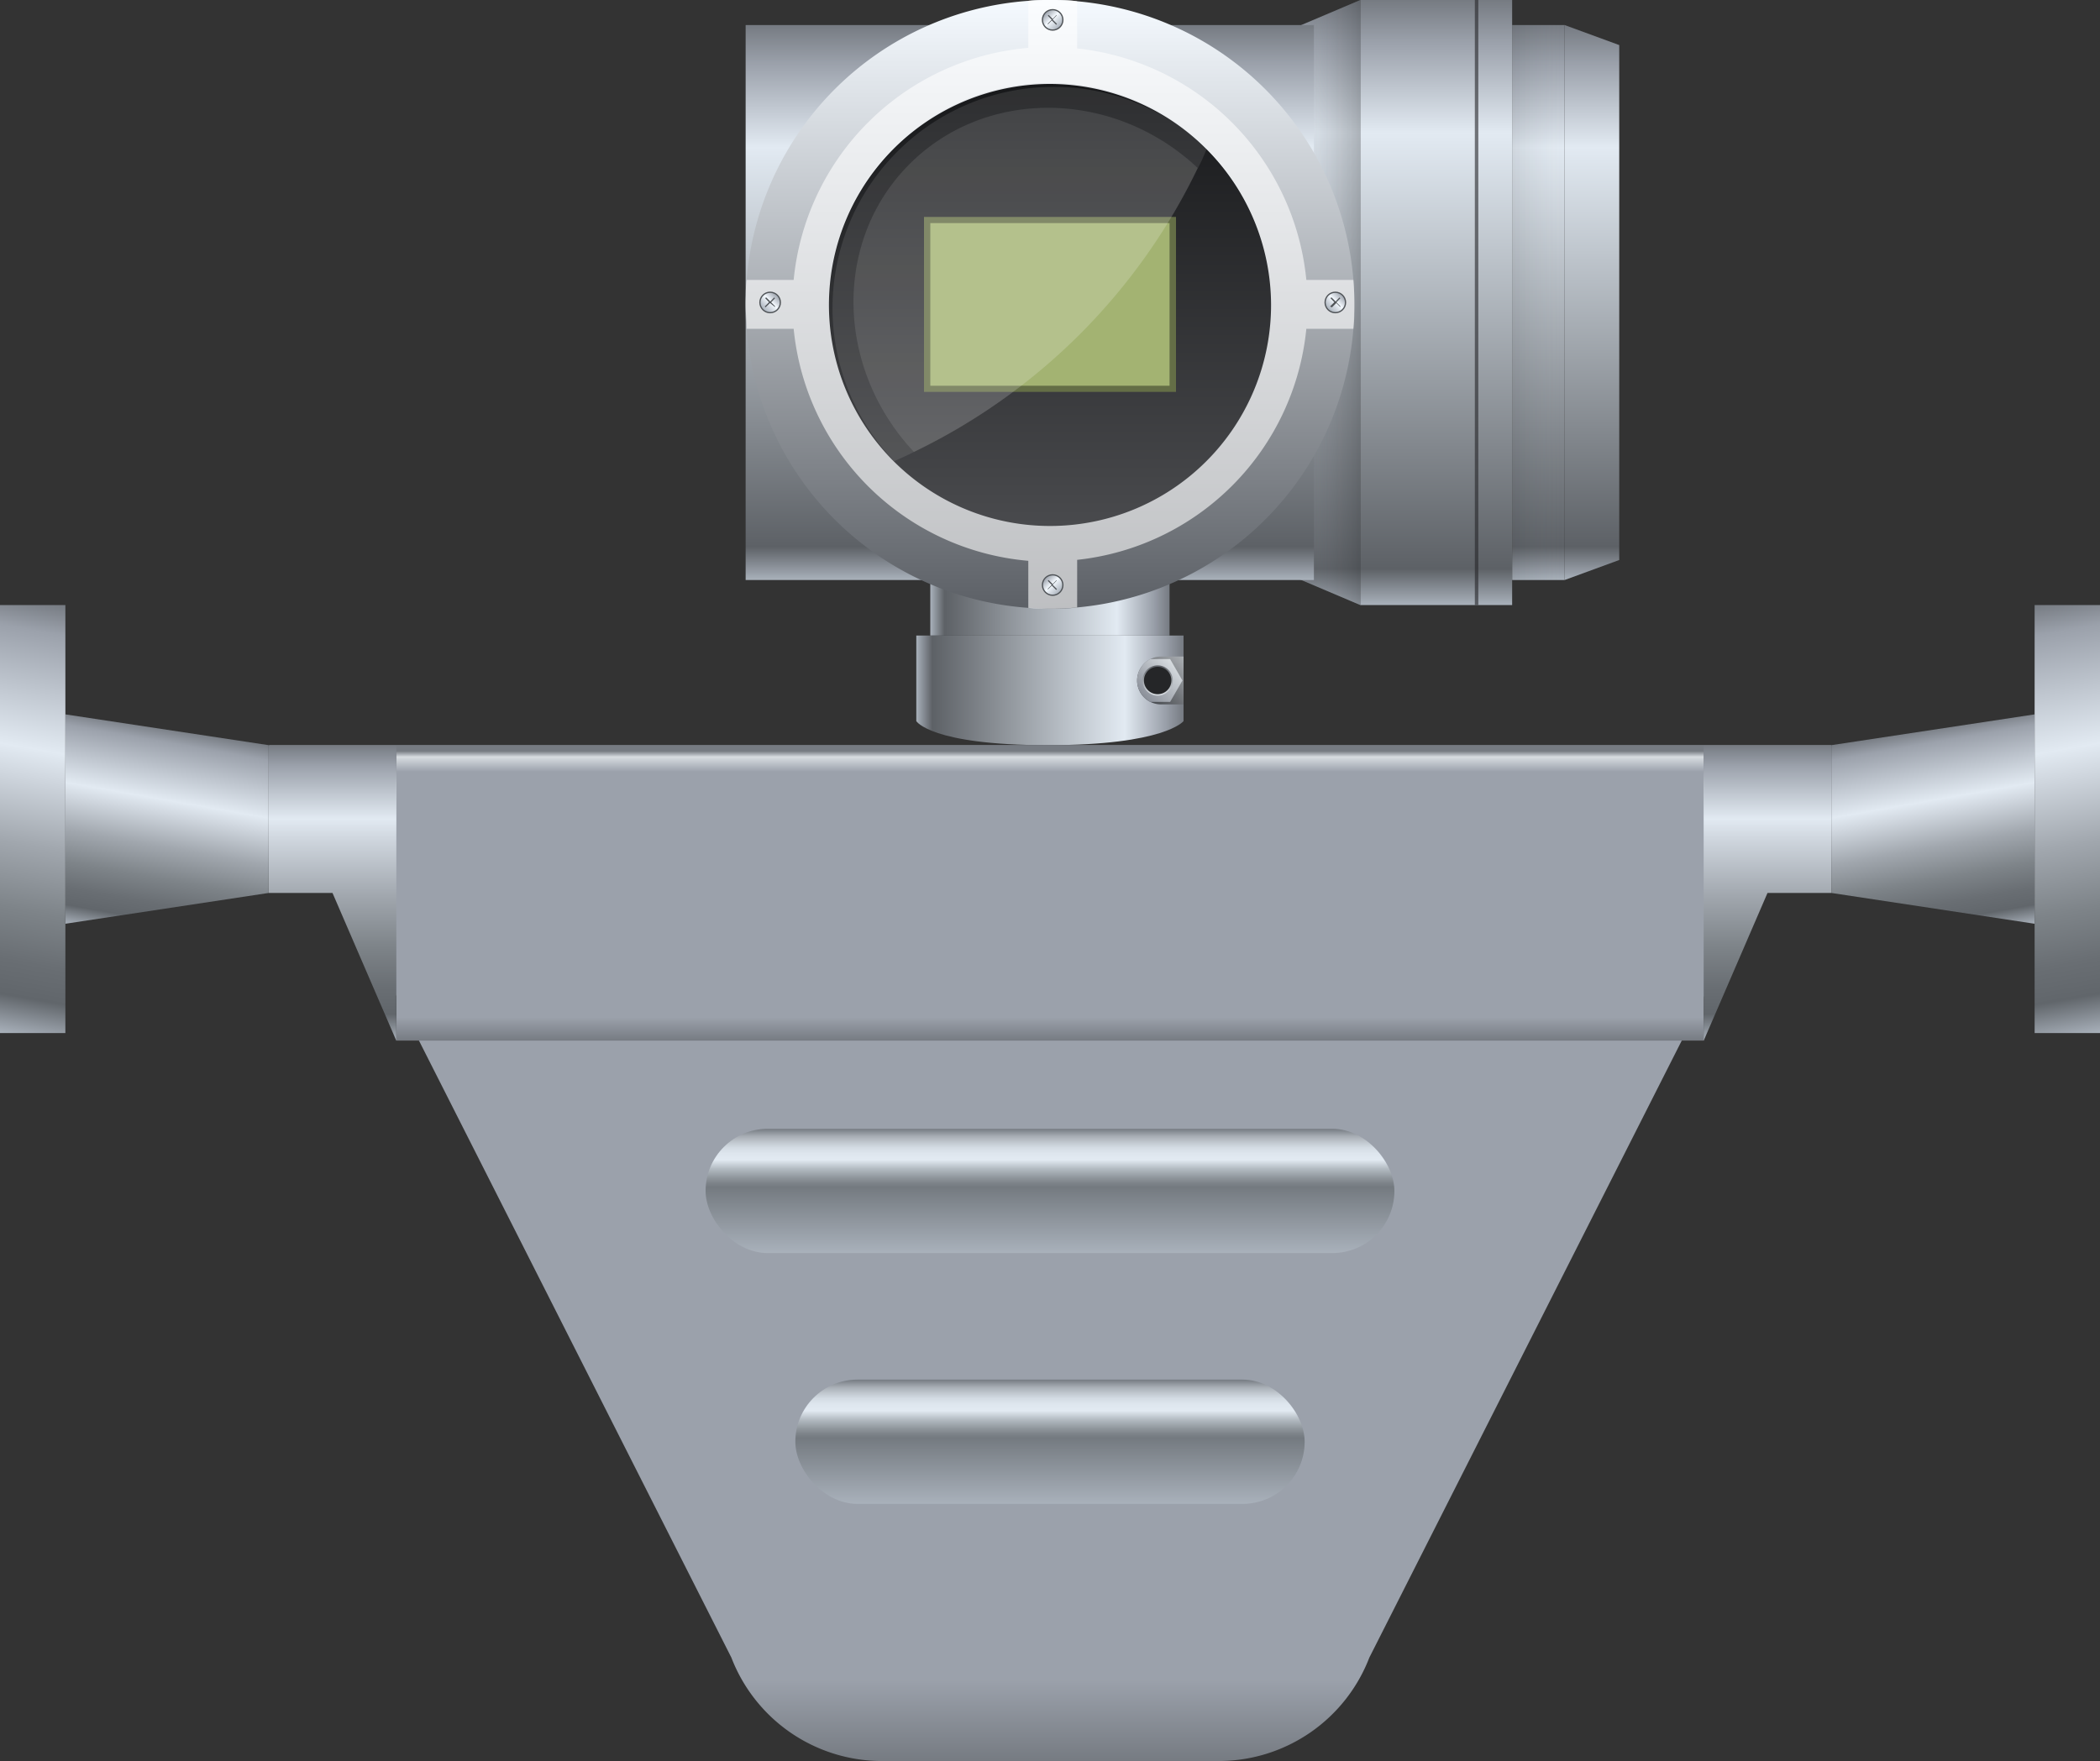 <svg xmlns="http://www.w3.org/2000/svg" xmlns:xlink="http://www.w3.org/1999/xlink" viewBox="0 0 150 125.82">
    <rect x="0" y="0" width="150" height="125.82" fill="#333333" stroke="none"/>
    <defs>
        <style>
            .cls-1 {
                fill: url(#未命名的渐变_132);
            }

            .cls-19,
            .cls-2 {
                opacity: 0.1;
            }

            .cls-2 {
                fill: url(#未命名的渐变_105);
            }

            .cls-3 {
                fill: url(#未命名的渐变_132-2);
            }

            .cls-4 {
                fill: url(#未命名的渐变_132-3);
            }

            .cls-5 {
                opacity: 0.3;
                fill: url(#未命名的渐变_158);
            }

            .cls-6 {
                fill: url(#未命名的渐变_132-4);
            }

            .cls-7 {
                fill: url(#未命名的渐变_132-5);
            }

            .cls-8 {
                fill: url(#未命名的渐变_132-6);
            }

            .cls-9 {
                fill: url(#未命名的渐变_31);
            }

            .cls-10 {
                fill: url(#未命名的渐变_124);
            }

            .cls-11,
            .cls-19 {
                fill: #fff;
            }

            .cls-11,
            .cls-32 {
                opacity: 0.6;
            }

            .cls-12 {
                fill: url(#未命名的渐变_241);
            }

            .cls-13 {
                fill: #a3b372;
            }

            .cls-14 {
                fill: #646e46;
            }

            .cls-15,
            .cls-17,
            .cls-18,
            .cls-20 {
                stroke: #505458;
                stroke-width: 0.09px;
            }

            .cls-15,
            .cls-17,
            .cls-18,
            .cls-20,
            .cls-32,
            .cls-35 {
                stroke-miterlimit: 10;
            }

            .cls-15 {
                fill: url(#未命名的渐变_303);
            }

            .cls-16 {
                fill: #505458;
            }

            .cls-17 {
                fill: url(#未命名的渐变_303-2);
            }

            .cls-18 {
                fill: url(#未命名的渐变_303-3);
            }

            .cls-20 {
                fill: url(#未命名的渐变_303-4);
            }

            .cls-21 {
                fill: url(#未命名的渐变_3);
            }

            .cls-22 {
                fill: url(#未命名的渐变_3-2);
            }

            .cls-23 {
                fill: url(#未命名的渐变_152);
            }

            .cls-24 {
                fill: url(#未命名的渐变_152-2);
            }

            .cls-25 {
                fill: url(#未命名的渐变_121);
            }

            .cls-26 {
                fill: url(#未命名的渐变_155);
            }

            .cls-27 {
                fill: url(#未命名的渐变_155-2);
            }

            .cls-28 {
                fill: url(#未命名的渐变_121-2);
            }

            .cls-29 {
                fill: url(#未命名的渐变_155-3);
            }

            .cls-30 {
                fill: url(#未命名的渐变_155-4);
            }

            .cls-31 {
                fill: url(#未命名的渐变_132-7);
            }

            .cls-32 {
                fill: none;
                stroke: #252628;
                stroke-width: 0.25px;
            }

            .cls-33 {
                fill: url(#未命名的渐变_32);
            }

            .cls-34 {
                fill: url(#未命名的渐变_5);
            }

            .cls-35 {
                fill: #252628;
                stroke-width: 0.1px;
                stroke: url(#未命名的渐变_185);
            }

            .cls-36 {
                opacity: 0.2;
            }
        </style>
        <linearGradient id="未命名的渐变_132" x1="109.88" y1="41.44" x2="109.88" y2="1.79" gradientUnits="userSpaceOnUse">
            <stop offset="0" stop-color="#a9b1bb" />
            <stop offset="0.06" stop-color="#5d6166" />
            <stop offset="0.78" stop-color="#e2eaf2" />
            <stop offset="0.93" stop-color="#9ba1ab" />
            <stop offset="1" stop-color="#767b82" />
        </linearGradient>
        <linearGradient id="未命名的渐变_105" x1="108.01" y1="21.62" x2="111.76" y2="21.62" gradientUnits="userSpaceOnUse">
            <stop offset="0" stop-color="#2e3033" />
            <stop offset="1" stop-color="#9ba1ab" stop-opacity="0" />
        </linearGradient>
        <linearGradient id="未命名的渐变_132-2" x1="113.71" y1="41.44" x2="113.71" y2="1.79" xlink:href="#未命名的渐变_132" />
        <linearGradient id="未命名的渐变_132-3" x1="94.68" y1="43.23" x2="94.68" y2="0" xlink:href="#未命名的渐变_132" />
        <linearGradient id="未命名的渐变_158" x1="92.19" y1="21.62" x2="97.17" y2="21.62" gradientUnits="userSpaceOnUse">
            <stop offset="0" stop-color="#9ba1ab" stop-opacity="0" />
            <stop offset="1" stop-color="#2e3033" />
        </linearGradient>
        <linearGradient id="未命名的渐变_132-4" x1="73.55" y1="41.44" x2="73.55" y2="1.79" xlink:href="#未命名的渐变_132" />
        <linearGradient id="未命名的渐变_132-5" x1="66.45" y1="43.36" x2="83.54" y2="43.36" xlink:href="#未命名的渐变_132" />
        <linearGradient id="未命名的渐变_132-6" x1="65.45" y1="49.33" x2="84.54" y2="49.33" xlink:href="#未命名的渐变_132" />
        <linearGradient id="未命名的渐变_31" x1="77.59" y1="24.34" x2="69.04" y2="15.79" gradientUnits="userSpaceOnUse">
            <stop offset="0" stop-color="#e6f1ff" stop-opacity="0" />
            <stop offset="0.26" stop-color="#e6f1ff" stop-opacity="0.01" />
            <stop offset="0.4" stop-color="#e6f1ff" stop-opacity="0.04" />
            <stop offset="0.51" stop-color="#e7f1ff" stop-opacity="0.09" />
            <stop offset="0.6" stop-color="#e7f2ff" stop-opacity="0.17" />
            <stop offset="0.69" stop-color="#e8f2ff" stop-opacity="0.26" />
            <stop offset="0.76" stop-color="#e9f2ff" stop-opacity="0.38" />
            <stop offset="0.83" stop-color="#eaf3ff" stop-opacity="0.53" />
            <stop offset="0.9" stop-color="#ecf3ff" stop-opacity="0.69" />
            <stop offset="0.96" stop-color="#edf4ff" stop-opacity="0.87" />
            <stop offset="1" stop-color="#eef4ff" />
        </linearGradient>
        <linearGradient id="未命名的渐变_124" x1="75" y1="43.49" x2="75" gradientUnits="userSpaceOnUse">
            <stop offset="0" stop-color="#5c6066" />
            <stop offset="1" stop-color="#f5faff" />
        </linearGradient>
        <linearGradient id="未命名的渐变_241" x1="75" y1="37.54" x2="75" y2="5.95" gradientUnits="userSpaceOnUse">
            <stop offset="0" stop-color="#494a4d" />
            <stop offset="1" stop-color="#17181a" />
        </linearGradient>
        <linearGradient id="未命名的渐变_303" x1="2217.16" y1="-593.02" x2="2217.16" y2="-591.56"
            gradientTransform="translate(-1931.57 -1127.35) rotate(45)" gradientUnits="userSpaceOnUse">
            <stop offset="0" stop-color="#9ba1ab" />
            <stop offset="0" stop-color="#abb1ba" />
            <stop offset="0.09" stop-color="#abb1ba" />
            <stop offset="0.46" stop-color="#f5faff" />
            <stop offset="1" stop-color="#a9b1bb" />
        </linearGradient>
        <linearGradient id="未命名的渐变_303-2" x1="2245.71" y1="-621.58" x2="2245.71" y2="-620.11"
            xlink:href="#未命名的渐变_303" />
        <linearGradient id="未命名的渐变_303-3" x1="482.08" y1="-2035.57" x2="482.08" y2="-2034.1"
            gradientTransform="translate(1173.16 1781.15) rotate(-45)" xlink:href="#未命名的渐变_303" />
        <linearGradient id="未命名的渐变_303-4" x1="453.53" y1="-2007.02" x2="453.53" y2="-2005.55"
            gradientTransform="translate(1173.16 1781.15) rotate(-45)" xlink:href="#未命名的渐变_303" />
        <linearGradient id="未命名的渐变_3" x1="75" y1="125.82" x2="75" y2="53.24" gradientUnits="userSpaceOnUse">
            <stop offset="0" stop-color="#767b82" />
            <stop offset="0.08" stop-color="#9ba1ab" />
            <stop offset="0.91" stop-color="#9ba1ab" />
            <stop offset="0.96" stop-color="#d7dce0" />
            <stop offset="0.98" stop-color="#767b82" />
        </linearGradient>
        <linearGradient id="未命名的渐变_3-2" x1="75" y1="74.36" x2="75" y2="53.24" xlink:href="#未命名的渐变_3" />
        <linearGradient id="未命名的渐变_152" x1="75" y1="89.53" x2="75" y2="80.65" gradientUnits="userSpaceOnUse">
            <stop offset="0" stop-color="#a9b1bb" />
            <stop offset="0.53" stop-color="#747a80" />
            <stop offset="0.56" stop-color="#7c8288" />
            <stop offset="0.61" stop-color="#91989e" />
            <stop offset="0.68" stop-color="#b4bcc3" />
            <stop offset="0.75" stop-color="#e2eaf2" />
            <stop offset="0.8" stop-color="#dee6ee" />
            <stop offset="0.85" stop-color="#d3dbe3" />
            <stop offset="0.89" stop-color="#c1c8cf" />
            <stop offset="0.94" stop-color="#a7adb4" />
            <stop offset="0.98" stop-color="#858b92" />
            <stop offset="1" stop-color="#767b82" />
        </linearGradient>
        <linearGradient id="未命名的渐变_152-2" x1="75" y1="107.45" x2="75" y2="98.57" xlink:href="#未命名的渐变_152" />
        <linearGradient id="未命名的渐变_121" x1="23.75" y1="74.36" x2="23.75" y2="53.24" gradientUnits="userSpaceOnUse">
            <stop offset="0" stop-color="#a9b1bb" />
            <stop offset="0.09" stop-color="#61666b" />
            <stop offset="0.18" stop-color="#696e73" />
            <stop offset="0.32" stop-color="#7e8489" />
            <stop offset="0.49" stop-color="#a1a7ae" />
            <stop offset="0.69" stop-color="#d1d8e0" />
            <stop offset="0.75" stop-color="#e2eaf2" />
            <stop offset="0.93" stop-color="#9ba1ab" />
            <stop offset="1" stop-color="#767b82" />
        </linearGradient>
        <linearGradient id="未命名的渐变_155" x1="10.24" y1="66.99" x2="12.86" y2="52.13" gradientUnits="userSpaceOnUse">
            <stop offset="0" stop-color="#a9b1bb" />
            <stop offset="0.09" stop-color="#61666b" />
            <stop offset="0.17" stop-color="#696e73" />
            <stop offset="0.29" stop-color="#7e8489" />
            <stop offset="0.44" stop-color="#a1a7ae" />
            <stop offset="0.6" stop-color="#d1d8e0" />
            <stop offset="0.66" stop-color="#e2eaf2" />
            <stop offset="0.93" stop-color="#9ba1ab" />
            <stop offset="1" stop-color="#767b82" />
        </linearGradient>
        <linearGradient id="未命名的渐变_155-2" x1="-0.35" y1="73.75" x2="5.02" y2="43.29" xlink:href="#未命名的渐变_155" />
        <linearGradient id="未命名的渐变_121-2" x1="123.61" y1="74.36" x2="123.61" y2="53.24"
            gradientTransform="matrix(-1, 0, 0, 1, 249.86, 0)" xlink:href="#未命名的渐变_121" />
        <linearGradient id="未命名的渐变_155-3" x1="110.11" y1="66.99" x2="112.73" y2="52.13"
            gradientTransform="matrix(-1, 0, 0, 1, 249.86, 0)" xlink:href="#未命名的渐变_155" />
        <linearGradient id="未命名的渐变_155-4" x1="99.51" y1="73.75" x2="104.88" y2="43.29"
            gradientTransform="matrix(1, 0, 0, -1, 45.47, 117.04)" xlink:href="#未命名的渐变_155" />
        <linearGradient id="未命名的渐变_132-7" x1="102.59" y1="43.23" x2="102.59" y2="0" xlink:href="#未命名的渐变_132" />
        <linearGradient id="未命名的渐变_32" x1="84.82" y1="47.18" x2="81.95" y2="50.05" gradientUnits="userSpaceOnUse">
            <stop offset="0" stop-color="#abafb3" />
            <stop offset="1" stop-color="#45484d" />
        </linearGradient>
        <linearGradient id="未命名的渐变_5" x1="83.96" y1="47.47" x2="81.66" y2="49.77" gradientUnits="userSpaceOnUse">
            <stop offset="0" stop-color="#d7dce0" />
            <stop offset="1" stop-color="#8a9099" />
        </linearGradient>
        <linearGradient id="未命名的渐变_185" x1="82.69" y1="49.7" x2="82.69" y2="47.54" gradientUnits="userSpaceOnUse">
            <stop offset="0" stop-color="#dce1e6" />
            <stop offset="1" stop-color="#5c6066" />
        </linearGradient>
    </defs>
    <title>Micro flowmeter(微流量计)</title>
    <g id="图层_2" data-name="图层 2">
        <g id="图层_6" data-name="图层 6">
            <g id="Micro_flowmeter_微流量计_" data-name="Micro flowmeter(微流量计)">
                <rect class="cls-1" x="108.01" y="1.79" width="3.75" height="39.65" />
                <rect class="cls-2" x="108.01" y="1.79" width="3.75" height="39.65" />
                <polygon class="cls-3" points="115.66 40.01 111.76 41.44 111.76 1.79 115.66 3.22 115.66 40.01" />
                <polygon class="cls-4" points="97.17 43.23 92.19 41.12 92.19 2.11 97.17 0 97.17 43.23" />
                <polygon class="cls-5" points="97.17 43.23 92.19 41.12 92.19 2.11 97.17 0 97.17 43.23" />
                <rect class="cls-6" x="53.26" y="1.79" width="40.59" height="39.65" />
                <rect class="cls-7" x="66.45" y="41.31" width="17.09" height="4.1" />
                <path class="cls-8" d="M84.54,51.52s-1.32,1.72-9.7,1.72-9.39-1.72-9.39-1.72V45.41H84.54Z" />
                <polygon class="cls-9" points="66.45 25.11 66.45 18.38 83.54 18.38 66.45 25.11" />
                <path class="cls-10"
                    d="M96.67,20A21.74,21.74,0,0,0,76.94.09C76.31,0,75.66,0,75,0s-1,0-1.55.06A21.74,21.74,0,0,0,53.33,20c0,.57-.07,1.16-.07,1.75s0,1.17.07,1.74A21.73,21.73,0,0,0,73.45,43.43c.51,0,1,.06,1.55.06s1.31,0,1.94-.09A21.74,21.74,0,0,0,96.67,23.49c0-.57.07-1.15.07-1.74S96.72,20.57,96.67,20ZM75,37.54A15.8,15.8,0,1,1,90.79,21.75,15.81,15.81,0,0,1,75,37.54Z" />
                <path class="cls-11"
                    d="M96.74,21.75c0,.59,0,1.17-.07,1.74H93.31A18.42,18.42,0,0,1,76.94,40V43.4c-.63.06-1.28.09-1.94.09s-1,0-1.55-.06V40.07A18.44,18.44,0,0,1,56.69,23.49H53.33c0-.57-.07-1.15-.07-1.74s0-1.18.07-1.75h3.36A18.43,18.43,0,0,1,73.45,3.42V.06C74,0,74.47,0,75,0s1.31,0,1.94.09V3.46A18.43,18.43,0,0,1,93.31,20h3.36C96.72,20.57,96.74,21.16,96.74,21.75Z" />
                <path class="cls-12" d="M90.79,21.75A15.79,15.79,0,1,1,75,6,15.82,15.82,0,0,1,90.79,21.75Z" />
                <rect class="cls-13" x="66.23" y="15.72" width="17.53" height="12.06" />
                <path class="cls-14" d="M83.54,15.94V27.56H66.45V15.94H83.54M84,15.5H66V28H84V15.5Z" />
                <circle class="cls-15" cx="55.01" cy="21.61" r="0.73" />
                <path class="cls-16"
                    d="M54.73,21.25l.29.29.28-.29.06.06-.28.29.28.28,0,.06L55,21.65l-.32.31-.06-.06.31-.31-.28-.29Z" />
                <circle class="cls-17" cx="95.38" cy="21.61" r="0.73" />
                <path class="cls-16"
                    d="M95.11,21.25l.29.29.28-.29.06.06-.28.29.28.28,0,.06-.29-.29-.31.31L95,21.9l.31-.31-.28-.29Z" />
                <circle class="cls-18" cx="75.19" cy="1.42" r="0.73" />
                <path class="cls-16"
                    d="M74.84,1.69l.28-.28-.28-.29.06-.06.29.29.28-.29,0,.05-.28.29.31.31-.06.06-.31-.31-.29.29Z" />
                <path class="cls-19"
                    d="M86.21,10.61c-.21.48-.42,1-.66,1.42A43.39,43.39,0,0,1,65.28,32.29q-.52.27-1.08.51l-.33.15A15.8,15.8,0,0,1,86.21,10.61Z" />
                <path class="cls-19"
                    d="M85.55,12A43.39,43.39,0,0,1,65.28,32.29c-5.61-6-5.79-15.09-.31-20.57S79.59,6.4,85.55,12Z" />
                <circle class="cls-20" cx="75.19" cy="41.8" r="0.73" />
                <path class="cls-16"
                    d="M74.84,42.07l.28-.28-.28-.29.06-.06.29.29.28-.29,0,.05-.28.29.31.31-.06.06-.31-.31-.29.28Z" />
                <path class="cls-21"
                    d="M87.22,125.82H62.78a11.53,11.53,0,0,1-10.54-7.39l-33-65.19H130.81l-33,65.19A11.53,11.53,0,0,1,87.22,125.82Z" />
                <rect class="cls-22" x="28.31" y="53.24" width="93.39" height="21.11" />
                <rect class="cls-23" x="50.4" y="80.65" width="49.2" height="8.88" rx="4.44" />
                <rect class="cls-24" x="56.81" y="98.57" width="36.38" height="8.88" rx="4.44" />
                <polygon class="cls-25"
                    points="28.31 74.36 23.75 63.8 19.19 63.8 19.19 53.24 28.31 53.24 28.31 74.36" />
                <polygon class="cls-26" points="4.67 66 19.19 63.8 19.19 53.24 4.67 51.04 4.67 66" />
                <rect class="cls-27" y="43.23" width="4.67" height="30.58" />
                <polygon class="cls-28"
                    points="121.69 74.36 126.25 63.8 130.81 63.8 130.81 53.24 121.69 53.24 121.69 74.36" />
                <polygon class="cls-29" points="145.33 66 130.81 63.8 130.81 53.24 145.33 51.04 145.33 66" />
                <rect class="cls-30" x="145.33" y="43.23" width="4.67" height="30.58"
                    transform="translate(295.33 117.04) rotate(-180)" />
                <rect class="cls-31" x="97.17" width="10.84" height="43.23" />
                <line class="cls-32" x1="105.47" x2="105.47" y2="43.23" />
                <path class="cls-33"
                    d="M84.54,46.91v3.42H82.93a1.81,1.81,0,0,1-.76-.18,1.71,1.71,0,0,1,0-3.06,1.67,1.67,0,0,1,.76-.18Z" />
                <path class="cls-34" d="M84.46,48.62l-.88,1.53H82.17a1.71,1.71,0,0,1,0-3.06h1.41Z" />
                <circle class="cls-35" cx="82.69" cy="48.62" r="1.03" />
               
            </g>
        </g>
    </g>
</svg>